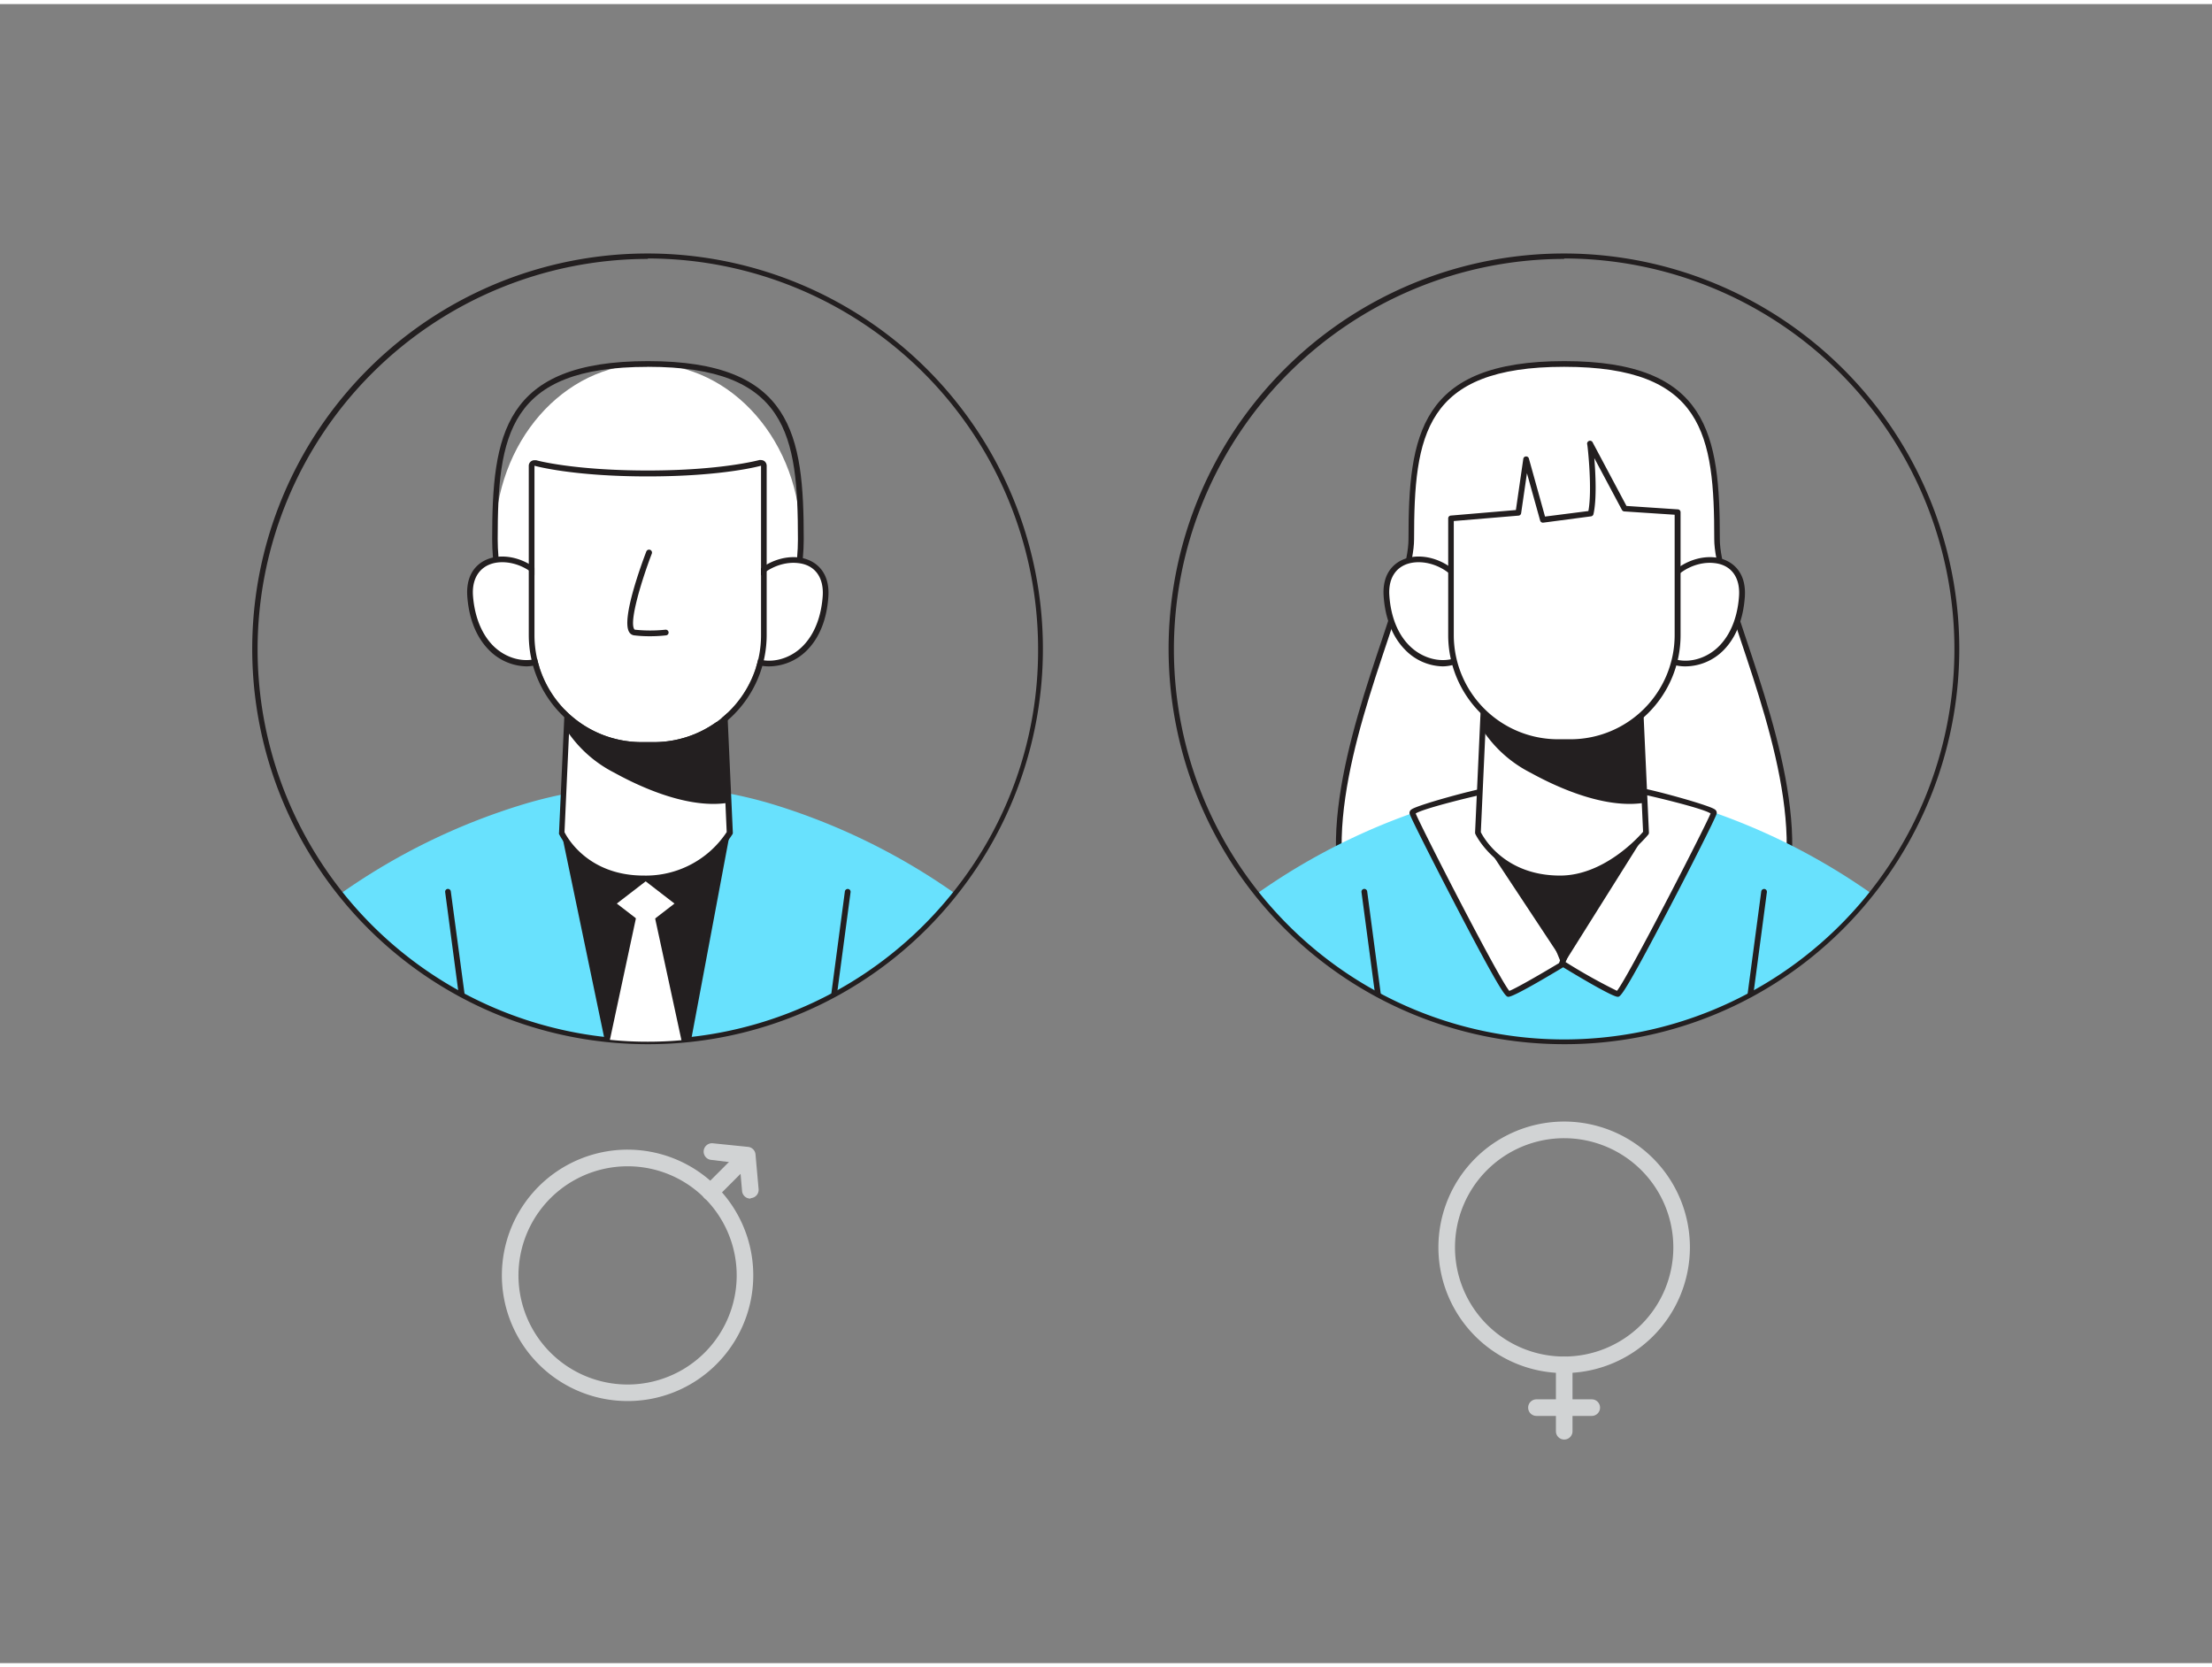 <svg xmlns="http://www.w3.org/2000/svg" viewBox="0 0 400 300" width="406" height="306" class="illustration styles_illustrationTablet__1DWOa"><rect x="0" y="0" width="400" height="300" fill="#808080" stroke="none"/><g id="_127_user_avatar_flatline" data-name="#127_user_avatar_flatline"><path d="M172.71,160.84A70.93,70.93,0,0,1,125,187.2a71.23,71.23,0,0,1-15.63,0A70.87,70.87,0,0,1,61.6,160.85,115.55,115.55,0,0,1,94,144.9a78,78,0,0,1,46.41,0A116,116,0,0,1,172.71,160.84Z" fill="#68e1fd"></path><path d="M132,149.85l-7,37.35c-.58.07-1.16.12-1.74.16q-3,.27-6.08.27a67.62,67.62,0,0,1-6.86-.34c-.32,0-.63,0-1-.09l-7.78-37.35C108.85,147.68,124.67,147.68,132,149.85Z" fill="#231f20"></path><ellipse cx="117.15" cy="96.77" rx="27.66" ry="31.7" fill="#fff"></ellipse><path d="M117.15,129C101.61,129,89,114.54,89,96.77c0-18.86,2-32.21,28.17-32.21s28.17,13.35,28.17,32.21C145.32,114.54,132.68,129,117.15,129Zm0-63.4C91.9,65.59,90,77.94,90,96.77,90,114,102.18,128,117.15,128s27.14-14,27.14-31.19C144.29,77.94,142.4,65.59,117.15,65.59Z" fill="#231f20"></path><path d="M134.61,107.67c1.35-8.44,15.36-10.52,14.67-.57a14.65,14.65,0,0,1-3.74,9.34c-2.4,2.44-6.27,3.6-9.39,2.2" fill="#fff"></path><path d="M139.07,119.76a7.57,7.57,0,0,1-3.13-.65.51.51,0,1,1,.42-.94c2.76,1.24,6.39.38,8.82-2.09,2.63-2.68,3.4-6.39,3.59-9,.24-3.44-1.44-5.7-4.49-6-3.75-.43-8.44,2.23-9.16,6.74a.53.53,0,0,1-.59.43.51.51,0,0,1-.43-.6c.81-5.08,6.08-8.08,10.3-7.59,2.82.32,5.73,2.37,5.39,7.14-.19,2.81-1,6.77-3.88,9.67A9.76,9.76,0,0,1,139.07,119.76Z" fill="#231f20"></path><path d="M99.69,107.67C98.34,99.23,84.32,97.15,85,107.1a14.69,14.69,0,0,0,3.73,9.34c2.4,2.44,6.28,3.6,9.4,2.2" fill="#fff"></path><path d="M95.23,119.76a9.78,9.78,0,0,1-6.85-3c-2.85-2.9-3.68-6.86-3.88-9.67-.33-4.77,2.57-6.82,5.4-7.14,4.21-.49,9.49,2.51,10.3,7.59a.52.52,0,0,1-.43.6.53.53,0,0,1-.59-.43c-.72-4.51-5.4-7.17-9.16-6.74-3,.35-4.73,2.61-4.49,6,.19,2.63,1,6.34,3.59,9,2.43,2.47,6,3.33,8.82,2.09a.51.51,0,1,1,.42.94A7.57,7.57,0,0,1,95.23,119.76Z" fill="#231f20"></path><path d="M101.56,149.85s3.79,8.26,14.85,8.26A17.84,17.84,0,0,0,132,149.85l-1.48-32.44H103Z" fill="#fff"></path><path d="M116.41,158.63c-11.26,0-15.28-8.48-15.32-8.56a.52.52,0,0,1,0-.24l1.48-32.44a.51.51,0,0,1,.51-.49h27.45a.52.52,0,0,1,.52.49l1.47,32.44a.45.45,0,0,1-.06.27A18.53,18.53,0,0,1,116.41,158.63Zm-14.33-8.89c.5,1,4.3,7.85,14.33,7.85a17.51,17.51,0,0,0,15-7.87L130,117.93H103.53Z" fill="#231f20"></path><path d="M103,131.3a22.55,22.55,0,0,0,8.3,7.26c5.44,3,13.57,6.4,20.16,5.39l-1.08-13.72a62.06,62.06,0,0,1-14.56.09c-4.26-.37-8.65-.78-12.56-2.43C102.62,127.6,102.19,130,103,131.3Z" fill="#231f20"></path><path d="M129,144.63c-6.64,0-13.89-3.42-17.89-5.63a22.66,22.66,0,0,1-8.48-7.44,3.91,3.91,0,0,1-.06-3.88.8.8,0,0,1,1-.24c3.9,1.64,8.41,2,12.39,2.39a61.36,61.36,0,0,0,14.45-.09.51.51,0,0,1,.38.1.48.48,0,0,1,.18.35L132,143.91a.5.5,0,0,1-.42.53A17.17,17.17,0,0,1,129,144.63Zm-25.73-16.21a3.23,3.23,0,0,0,.2,2.61h0a21.58,21.58,0,0,0,8.11,7.1c4.33,2.39,12.51,6.22,19.39,5.39l-1-12.73a62.47,62.47,0,0,1-14.14,0C111.8,130.47,107.27,130.07,103.25,128.42Zm-.15-.07h0Z" fill="#231f20"></path><path d="M116,133.46h2.26a19.34,19.34,0,0,0,19.34-19.35V83.48s-6.72,1.93-20.47,1.93-20.48-1.93-20.48-1.93v30.63A19.35,19.35,0,0,0,116,133.46Z" fill="#fff"></path><path d="M137.62,83.48v30.63a19.34,19.34,0,0,1-19.34,19.35H116a19.35,19.35,0,0,1-19.35-19.35V83.48s6.73,1.93,20.48,1.93,20.47-1.93,20.47-1.93m-40.95-1a1.07,1.07,0,0,0-.62.2,1,1,0,0,0-.41.83v30.63A20.4,20.4,0,0,0,116,134.49h2.26a20.41,20.41,0,0,0,20.38-20.38V83.48a1.07,1.07,0,0,0-.41-.83,1.1,1.1,0,0,0-.63-.2.9.9,0,0,0-.28,0c-.07,0-6.79,1.89-20.19,1.89S97,82.51,97,82.49a1,1,0,0,0-.29,0Z" fill="#231f20"></path><path d="M117.46,114.31a22.89,22.89,0,0,1-2.78-.16,1.21,1.21,0,0,1-.92-.62c-1.43-2.38,2.34-12.52,3.11-14.53a.52.52,0,1,1,1,.37c-1.72,4.47-4.1,12.12-3.2,13.63a.21.21,0,0,0,.17.13,26.3,26.3,0,0,0,5.48,0,.52.52,0,0,1,.58.45.51.51,0,0,1-.45.57A26.08,26.08,0,0,1,117.46,114.31Z" fill="#231f20"></path><path d="M117.15,188.08a71.49,71.49,0,1,1,55.91-27A71.15,71.15,0,0,1,117.15,188.08Zm0-142A70.64,70.64,0,0,0,46.58,116.6a70.57,70.57,0,0,0,125.77,44,69.8,69.8,0,0,0,15.37-44A70.65,70.65,0,0,0,117.15,46Z" fill="#231f20"></path><polygon points="116.76 166.67 111.54 162.65 116.76 158.63 121.97 162.65 116.76 166.67" fill="#fff"></polygon><path d="M123.23,187.36q-3,.27-6.08.27a67.62,67.62,0,0,1-6.86-.34l4.71-22,0-.26h3.41l.05.27Z" fill="#fff"></path><path d="M150.84,179.51h-.07a.51.51,0,0,1-.44-.58l2.45-18.47a.53.53,0,0,1,.58-.45.52.52,0,0,1,.45.58l-2.46,18.48A.51.51,0,0,1,150.84,179.51Z" fill="#231f20"></path><path d="M83.46,179.51a.52.52,0,0,1-.51-.45L80.5,160.58a.52.52,0,0,1,.44-.58.53.53,0,0,1,.58.45L84,178.92a.52.52,0,0,1-.45.58Z" fill="#231f20"></path><path d="M310.51,96.77c0,17.51,43.37,86.08-27.66,86.08s-27.66-68.57-27.66-86.08,1.16-31.7,27.66-31.7S310.51,79.27,310.51,96.77Z" fill="#fff"></path><path d="M282.85,183.36c-17.77,0-29.94-4.38-36.16-13C236.2,155.76,244.16,132,250,114.63c2.52-7.53,4.7-14,4.7-17.86,0-18.86,2-32.21,28.17-32.21S311,77.91,311,96.77c0,3.83,2.17,10.33,4.7,17.86,5.81,17.36,13.77,41.13,3.28,55.71C312.79,179,300.63,183.36,282.85,183.36Zm0-117.77c-25.25,0-27.14,12.35-27.14,31.18,0,4-2.2,10.57-4.75,18.19-5.75,17.15-13.61,40.63-3.43,54.78,6,8.35,17.9,12.59,35.32,12.59s29.31-4.24,35.32-12.59c10.19-14.15,2.32-37.63-3.42-54.78-2.55-7.62-4.76-14.19-4.76-18.19C310,77.94,308.1,65.59,282.85,65.59Z" fill="#231f20"></path><path d="M338.41,160.84a70.88,70.88,0,0,1-47.74,26.36,71.23,71.23,0,0,1-15.63,0,70.89,70.89,0,0,1-47.74-26.35,115.55,115.55,0,0,1,32.35-15.95,78,78,0,0,1,46.41,0A116,116,0,0,1,338.41,160.84Z" fill="#68e1fd"></path><path d="M270,142s-14.82,3.25-14.58,4.26S271.83,179,272.77,179s10.08-5.55,10.08-5.55Z" fill="#fff"></path><path d="M272.77,179.51c-.44,0-.94,0-9.4-16.26-3.43-6.58-8.31-16.17-8.47-16.86a.74.74,0,0,1,.34-.76c1.1-.87,14.27-4.43,15-4.08a.49.49,0,0,1,.24.27l12.88,31.43a.5.5,0,0,1-.21.63C280.33,175.58,273.75,179.51,272.77,179.51ZM256,146.36c1.26,3,15,29.79,16.93,32.08,1-.35,5.32-2.81,9.3-5.21l-12.55-30.64C267.43,143,257.47,145.4,256,146.36Z" fill="#231f20"></path><path d="M295.34,142s14.81,3.25,14.57,4.26S293.48,179,292.54,179s-10.08-5.55-10.08-5.55Z" fill="#fff"></path><path d="M292.54,179.51c-1,0-7.56-3.93-10.35-5.63a.52.52,0,0,1-.21-.63l12.88-31.43a.53.53,0,0,1,.24-.27c.71-.36,13.87,3.21,15,4.08a.73.73,0,0,1,.33.76c-.16.69-5,10.28-8.46,16.86C293.48,179.51,293,179.51,292.54,179.51Zm-9.43-6.28a101.33,101.33,0,0,0,9.29,5.2c1.91-2.31,15.64-29,16.93-32.07-1.5-1-11.45-3.32-13.67-3.77Z" fill="#231f20"></path><path d="M297.66,149.85l-14.81,23.59-15.59-23.59C274.56,147.68,290.37,147.68,297.66,149.85Z" fill="#231f20"></path><path d="M300.31,107.67c1.35-8.44,15.37-10.52,14.67-.57a14.64,14.64,0,0,1-3.73,9.34c-2.4,2.44-6.27,3.6-9.4,2.2" fill="#fff"></path><path d="M304.77,119.76a7.6,7.6,0,0,1-3.13-.65.51.51,0,1,1,.42-.94c2.77,1.24,6.39.38,8.82-2.09,2.63-2.68,3.41-6.39,3.59-9,.24-3.44-1.44-5.7-4.49-6-3.75-.43-8.44,2.23-9.16,6.74a.52.52,0,1,1-1-.17c.82-5.08,6.08-8.08,10.3-7.59,2.83.32,5.73,2.37,5.4,7.14-.2,2.81-1,6.77-3.88,9.67A9.78,9.78,0,0,1,304.77,119.76Z" fill="#231f20"></path><path d="M265.39,107.67C264,99.23,250,97.15,250.72,107.1a14.7,14.7,0,0,0,3.74,9.34c2.4,2.44,6.27,3.6,9.4,2.2" fill="#fff"></path><path d="M260.93,119.76a9.76,9.76,0,0,1-6.84-3c-2.86-2.9-3.69-6.86-3.88-9.67-.34-4.77,2.57-6.82,5.4-7.14,4.21-.49,9.48,2.51,10.29,7.59a.51.51,0,0,1-.42.6.54.54,0,0,1-.6-.43c-.72-4.51-5.4-7.17-9.16-6.74-3.05.35-4.72,2.61-4.48,6,.18,2.63.95,6.34,3.58,9,2.43,2.47,6.06,3.33,8.82,2.09a.52.52,0,1,1,.43.94A7.65,7.65,0,0,1,260.93,119.76Z" fill="#231f20"></path><path d="M267.26,149.85s3.79,8.26,14.86,8.26c8.82,0,15.54-8.26,15.54-8.26l-1.48-32.44H268.74Z" fill="#fff"></path><path d="M282.12,158.63c-11.27,0-15.29-8.48-15.33-8.56a.69.69,0,0,1-.05-.24l1.48-32.44a.52.52,0,0,1,.52-.49h27.44a.51.51,0,0,1,.52.49l1.48,32.44a.57.57,0,0,1-.12.35C297.78,150.52,291.08,158.63,282.12,158.63Zm-14.34-8.89c.5,1,4.31,7.85,14.34,7.85,7.83,0,14.07-6.82,15-7.92l-1.45-31.74H269.23Z" fill="#231f20"></path><path d="M268.74,131.3a22.44,22.44,0,0,0,8.29,7.26c5.44,3,13.57,6.4,20.17,5.39l-1.09-13.72a62.05,62.05,0,0,1-14.56.09c-4.26-.37-8.65-.78-12.55-2.43C268.33,127.6,267.9,130,268.74,131.3Z" fill="#231f20"></path><path d="M294.68,144.63c-6.64,0-13.88-3.42-17.89-5.63a22.66,22.66,0,0,1-8.48-7.44,3.9,3.9,0,0,1-.05-3.88.79.79,0,0,1,.94-.24c3.9,1.64,8.42,2,12.4,2.39a61.28,61.28,0,0,0,14.44-.09.51.51,0,0,1,.38.1.49.49,0,0,1,.19.35l1.08,13.72a.49.49,0,0,1-.42.53A17.07,17.07,0,0,1,294.68,144.63ZM269,128.42a3.24,3.24,0,0,0,.21,2.61h0a21.58,21.58,0,0,0,8.11,7.1c4.33,2.39,12.51,6.22,19.39,5.39l-1-12.73a62.56,62.56,0,0,1-14.15,0C277.51,130.47,273,130.07,269,128.42Zm-.15-.07h0Z" fill="#231f20"></path><path d="M283.16,114.31a22.62,22.62,0,0,1-2.77-.16,1.21,1.21,0,0,1-.93-.62C278,111.15,281.81,101,282.58,99a.51.51,0,0,1,.66-.3.52.52,0,0,1,.3.67c-1.71,4.47-4.1,12.12-3.2,13.63.07.11.12.12.17.13a26.44,26.44,0,0,0,5.49,0,.51.51,0,0,1,.13,1A26.37,26.37,0,0,1,283.16,114.31Z" fill="#231f20"></path><path d="M303.33,91.86v22.26A19.34,19.34,0,0,1,284,133.46h-2.25a19.35,19.35,0,0,1-19.36-19.34V93l12.18-1,1.4-9.66L279,93.26l8.64-1.14c.88-3.87,0-12.21-.13-12.58l6.23,11.69Z" fill="#fff"></path><path d="M284,134h-2.25a19.88,19.88,0,0,1-19.87-19.85V93a.51.51,0,0,1,.47-.51l11.77-1,1.34-9.25a.5.5,0,0,1,.48-.44.51.51,0,0,1,.53.37l2.92,10.5,7.84-1c.73-3.89-.12-11.6-.2-12a.52.52,0,0,1,1-.36l6.09,11.44,9.3.62a.51.51,0,0,1,.48.51v22.26A19.88,19.88,0,0,1,284,134ZM262.89,93.48v20.64a18.85,18.85,0,0,0,18.84,18.82H284a18.85,18.85,0,0,0,18.83-18.82V92.34l-9.11-.6a.52.52,0,0,1-.42-.27l-5-9.37c.24,2.92.45,7.5-.15,10.13a.52.52,0,0,1-.43.4l-8.64,1.14a.52.52,0,0,1-.57-.37l-2.39-8.57-1.05,7.23a.51.51,0,0,1-.47.44Z" fill="#231f20"></path><path d="M282.85,188.08a71.49,71.49,0,1,1,55.92-27A71.12,71.12,0,0,1,282.85,188.08Zm0-142a70.65,70.65,0,0,0-70.57,70.57,70.57,70.57,0,0,0,141.14,0A70.64,70.64,0,0,0,282.85,46Z" fill="#231f20"></path><path d="M316.54,179.51h-.06a.51.51,0,0,1-.45-.58l2.46-18.47a.53.53,0,0,1,.58-.45.52.52,0,0,1,.44.58l-2.45,18.48A.53.53,0,0,1,316.54,179.51Z" fill="#231f20"></path><path d="M249.17,179.51a.51.51,0,0,1-.51-.45l-2.46-18.48a.52.52,0,0,1,.45-.58.53.53,0,0,1,.58.45l2.45,18.47a.51.51,0,0,1-.44.58Z" fill="#231f20"></path><path d="M113.43,252.61A22.73,22.73,0,1,1,129.51,246h0A22.67,22.67,0,0,1,113.43,252.61Zm0-42.45a19.73,19.73,0,1,0,14,5.77A19.66,19.66,0,0,0,113.43,210.16Zm15,34.74h0Z" fill="#d1d3d4"></path><path d="M128.45,216.37a1.51,1.51,0,0,1-1.06-.44,1.49,1.49,0,0,1,0-2.12l5.92-5.93a1.51,1.51,0,0,1,2.12,0,1.49,1.49,0,0,1,0,2.12l-5.92,5.93A1.51,1.51,0,0,1,128.45,216.37Z" fill="#d1d3d4"></path><path d="M135.68,216a1.5,1.5,0,0,1-1.49-1.37l-.44-5L128.6,209a1.5,1.5,0,1,1,.3-3l6.38.65a1.5,1.5,0,0,1,1.34,1.36l.56,6.28a1.5,1.5,0,0,1-1.37,1.62Z" fill="#d1d3d4"></path><path d="M282.86,247.55a22.74,22.74,0,1,1,22.73-22.74A22.76,22.76,0,0,1,282.86,247.55Zm0-42.47a19.74,19.74,0,1,0,19.73,19.73A19.75,19.75,0,0,0,282.86,205.08Z" fill="#d1d3d4"></path><path d="M282.86,259.57a1.5,1.5,0,0,1-1.5-1.5v-12a1.5,1.5,0,0,1,3,0v12A1.5,1.5,0,0,1,282.86,259.57Z" fill="#d1d3d4"></path><path d="M287.84,255.3h-10a1.5,1.5,0,0,1,0-3h10a1.5,1.5,0,0,1,0,3Z" fill="#d1d3d4"></path></g></svg>